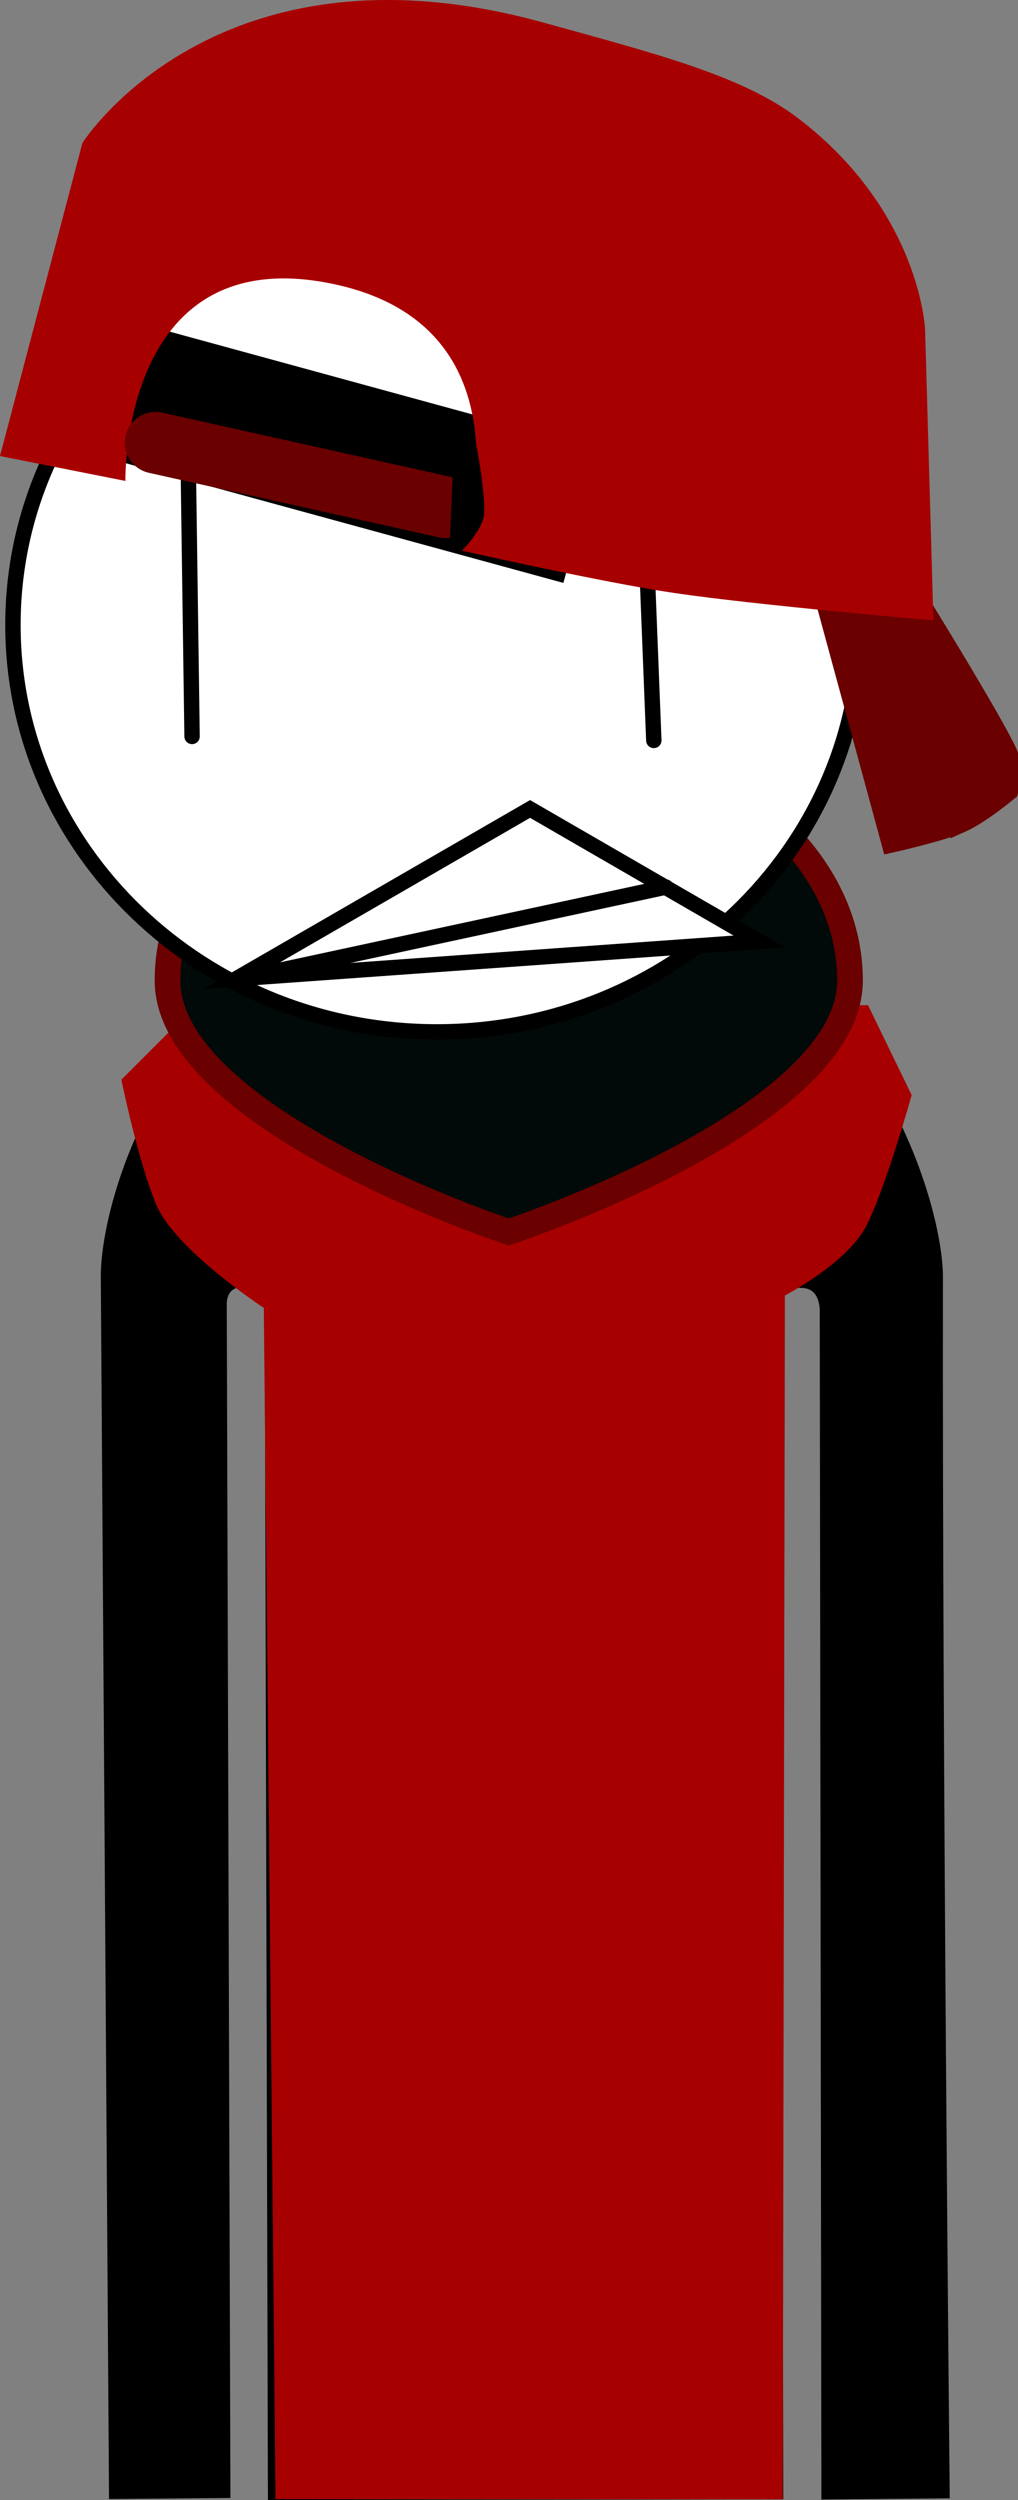 <svg version="1.1" xmlns="http://www.w3.org/2000/svg" xmlns:xlink="http://www.w3.org/1999/xlink" width="99.188" height="243.491" viewBox="0,0,99.188,243.491"><rect x="0" y="0" width="99.188" height="243.491" fill="#808080" stroke="none"/><g transform="translate(-182.646,-63.082)"><g data-paper-data="{&quot;isPaintingLayer&quot;:true}" fill-rule="nonzero" stroke-linejoin="miter" stroke-miterlimit="10" stroke-dasharray="" stroke-dashoffset="0" style="mix-blend-mode: normal"><g stroke-linecap="butt"><path d="M194.262,305.465c0,0 -0.635,-94.384 -0.793,-118.012c-0.055,-8.153 8.187,-36.761 40.202,-36.921c31.602,-0.158 39.857,29.487 39.849,36.897c-0.077,46.243 0.654,117.986 0.654,117.986l-10.497,0.096l-0.159,-114.843c0,0 0.075,-3.099 -2.816,-3.154c-3.434,-0.065 -2.945,3.116 -2.945,3.116l0.205,114.87l-48.214,0.072l-0.305,-115.233c0,0 0.279,-2.919 -2.886,-2.934c-3.111,-0.015 -2.816,2.909 -2.816,2.909l0.353,115.067z" fill="#000000" stroke="#000000" stroke-width="2"/><path d="M248.86,201.407c-0.571,0 -1.034,-0.463 -1.034,-1.034c0,-0.571 0.463,-1.034 1.034,-1.034c0.571,0 1.034,0.463 1.034,1.034c0,0.571 -0.463,1.034 -1.034,1.034z" fill="#000000" stroke="none" stroke-width="1.5"/><path d="M243.6,205.643c-4.463,-0.314 -6.552,-1.794 -6.17,-2.58c0.118,-0.242 2.846,1.064 6.97,1.305c6.409,0.375 8.51,-0.632 8.51,-0.632v1.346c0,0 -2.413,1.047 -9.311,0.561z" fill="#000000" stroke="#000000" stroke-width="0"/><path d="M215.787,200.373c0,-0.571 0.463,-1.034 1.034,-1.034c0.571,0 1.034,0.463 1.034,1.034c0,0.571 -0.463,1.034 -1.034,1.034c-0.571,0 -1.034,-0.463 -1.034,-1.034z" fill="#000000" stroke="none" stroke-width="1.5"/><path d="M222.081,205.643c-6.897,0.486 -9.311,-0.561 -9.311,-0.561v-1.346c0,0 2.101,1.007 8.51,0.632c4.124,-0.241 6.853,-1.547 6.97,-1.305c0.383,0.786 -1.706,2.266 -6.17,2.58z" fill="#000000" stroke="#000000" stroke-width="0"/><path d="M233.361,262.194c-0.819,0 -1.483,-0.664 -1.483,-1.483c0,-0.819 0.664,-1.483 1.483,-1.483c0.819,0 1.483,0.664 1.483,1.483c0,0.819 -0.664,1.483 -1.483,1.483z" data-paper-data="{&quot;index&quot;:null}" fill="#000000" stroke="none" stroke-width="1.5"/><path d="M194.472,168.235l7.5,-7.5l65.25,0.25l4.25,8.75c0,0 -2.462,8.861 -4.388,12.683c-1.855,3.681 -7.963,6.839 -7.963,6.839l-0.207,117.245l-49.423,-0.017l-1.14,-116.019c0,0 -8.619,-5.65 -10.478,-10.046c-1.763,-4.169 -3.402,-12.186 -3.402,-12.186z" fill="#a70000" stroke="none" stroke-width="0"/><path d="M265.467,158.573c0,13.531 -33.25,24.5 -33.25,24.5c0,0 -33.25,-10.969 -33.25,-24.5c0,-13.531 14.887,-24.5 33.25,-24.5c18.363,0 33.25,10.969 33.25,24.5z" fill="#010a09" stroke="#6a0000" stroke-width="2.5"/></g><path d="M266.517,123.948c0,21.889 -18.493,39.634 -41.305,39.634c-22.812,0 -41.305,-17.745 -41.305,-39.634c0,-21.889 18.493,-39.634 41.305,-39.634c22.812,0 41.305,17.745 41.305,39.634z" fill="#ffffff" stroke="#000000" stroke-width="1.5" stroke-linecap="butt"/><path d="M245.186,105.72l1.164,29.476" fill="none" stroke="#000000" stroke-width="1.5" stroke-linecap="round"/><path d="M200.972,107.271l0.388,27.537" fill="none" stroke="#000000" stroke-width="1.5" stroke-linecap="round"/><g data-paper-data="{&quot;index&quot;:null}"><path d="M276.267,143.187c-1.895,0.841 -6.751,1.931 -6.751,1.931l-6.198,-22.775l9.615,0.592c0,0 6.404,10.39 7.826,13.461c0.733,1.582 0.115,3.681 0.115,3.681c0,0 -2.716,2.271 -4.607,3.11z" fill="#6a0000" stroke="#6a0000" stroke-width="2" stroke-linecap="butt"/><path d="M190.92,107.109l3.558,-13.013l46.619,12.746l-3.558,13.013z" fill="#000000" stroke="none" stroke-width="0" stroke-linecap="butt"/><path d="M273.59,123.503c0,0 -17.166,-1.472 -25.315,-2.676c-6.975,-1.031 -20.607,-4.112 -20.607,-4.112c0,0 7.528,-21.545 -12.286,-25.917c-21.007,-4.635 -20.516,19.125 -20.516,19.125l-12.221,-2.424l8.032,-30.494c0,0 13.016,-20.565 44.973,-11.708c10.807,2.995 19.317,5.145 24.771,9.309c11.904,9.088 12.36,20.569 12.36,20.569l0.809,28.328z" fill="#a70000" stroke="none" stroke-width="0" stroke-linecap="butt"/><path d="M197.8,106.201l28.259,6.289" fill="none" stroke="#6a0000" stroke-width="6" stroke-linecap="round"/><path d="M226.432,116.824l0.433,-9.964l2.094,-0.955c0,0 1.063,5.393 0.837,7.353c-0.17,1.478 -2.073,3.375 -2.073,3.375z" fill="#000000" stroke="none" stroke-width="0" stroke-linecap="butt"/></g><g stroke="#000000" stroke-width="1.5" stroke-linecap="round"><path d="M205.655,158.413l28.637,-16.543l22.317,12.904z" fill="#ffffff"/><path d="M247.524,149.48l-41.474,8.933" fill="none"/></g></g></g></svg>